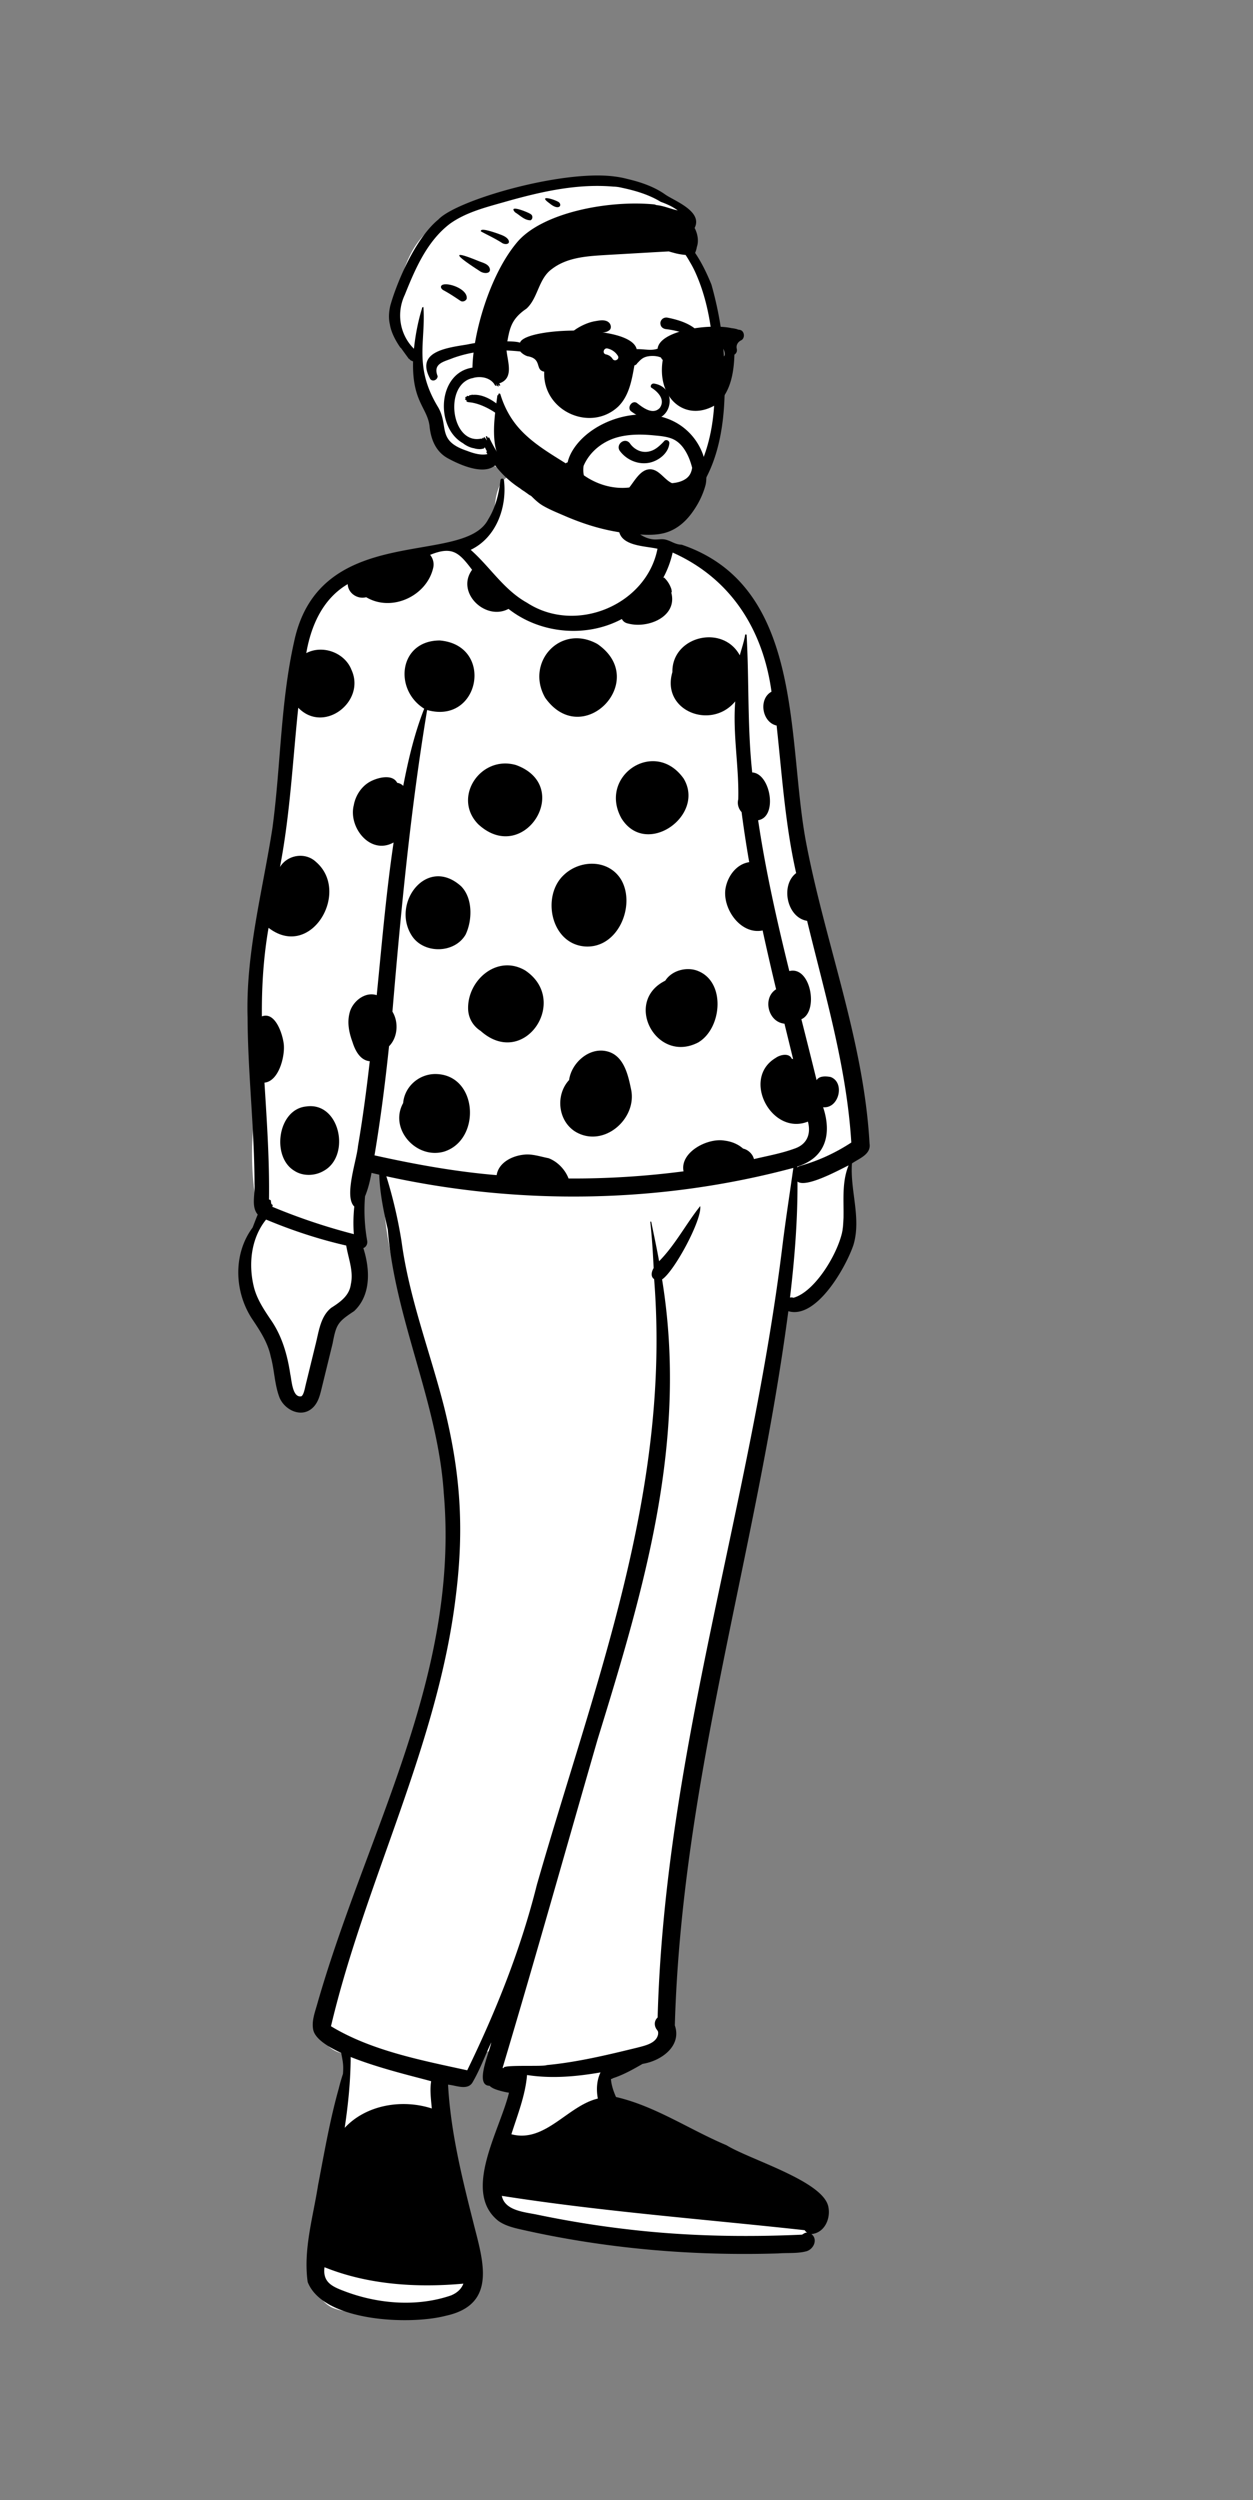 <svg xmlns="http://www.w3.org/2000/svg" width="391" height="780" fill="none" id="stylish-man-with-cap"><rect width="100%" height="100%" fill="#808080" stroke="none"/><path fill="#fff" fill-rule="evenodd" d="M264.805 331.677c-2.474-22.371-6.216-45.317-15.668-66.037-3.247-26.795 2.224-65.171-22.641-83.239.318-3.208-5.441-5.973-8.111-7.685-4.336-2.837-10.202-8.409-15.335-5.287-1.619-.494-5.613 1.526-7.451-2.854-1.883-4.487-1.61-13.484-3.111-14.305.662-6.484-28.531-10.822-36.15-1.657-3.618 7.029.538 9.266-7.62 18.507-3.602.221-7.039 1.132-10.361 2.382-2.743.379-5.472.84-8.188 1.319-34.647 3.202-37.266 28.797-40.337 56.284-2.63 36.923-14.05 73.707-9.112 110.921-2.73 13.307-2.909 27.506.35 40.686-10.684 15.578-2.94 24.199 3.724 39.011 1.128 2.665 2.11 5.409 2.608 8.252-.131 2.203-.117 4.408.271 6.595 1.131 4.981 9.45 4.285 9.82-.749.65-3.305.449-6.735.953-10.057-.029.173-.08.505-.08.531 1.22-8.36 3.186-11.601 8.618-17.98 6.974-10.066 2.685-22.714 4.277-33.979.436-3.765 1.013-7.479 1.399-11.25 2.352 1.38 4.908 2.532 7.579 3.252-1.683 12.964 1.244 25.988 4.499 38.528 8.808 32.302 20.486 65.471 15.414 99.369.002-.016-5.531 27.705-9.901 41.388-5.284 17.353-9.538 34.736-17.014 51.374-4.003 11.977-12.474 23.338-12.145 36.232-2.924 4.317 2.341 9.504 6.981 9.491 0 5.846-3.092 16.86-3.092 16.86-.485 4.084-2.578 9.283.586 12.751-4.301 10.933-5.811 22.763-6.992 34.333-.45 5.488-.968 12.103 4.919 15.216 5.484 2.368 11.869 1.326 17.725 2.032 5.666.008 11.529 1.491 17.101.211 6.4-1.82 7.689-8.739 6.484-14.272-.778-5.762-1.709-11.505-2.728-17.232-3.025-12.469-3.871-26.305-7.745-38.3 2.17-.406 4.348-1.498 5.821-3.089 3.741-.123 6.499-2.902 7.415-6.188.662-2.118 3.51-2.553 5.428-3.227.359 1.829 1.407 3.367 2.261 5.03-.729 3.532 1.704 7.661 5.72 7.743.581.556 1.12 1.124 1.712 1.655-4.567 6.71-7.954 14.285-8.813 22.276-1.033 6.129-2.115 15.95 6.014 17.765 3.069.404 6.371 1.188 9.378.072 3.353 1.502 6.917 2.222 10.527 2.864 15.471 2.606 30.392 2.387 45.992 4.137 4.116.572 20.606 2.261 23.351 0 3.348.684 1.324-1.808 2.732-4.137 1.122-1.748 4.118-5.097 2.184-6.068-4.057-1.747-7.654-5.185-11.366-7.136-17.348-9.855-54.767-26.637-54.507-27.109-.051.334.227-8.102 1.614-10.341 1.951-1.93 5.839-1.591 7.876-3.437 1.292.06 10.989-2.724 10.159-7.387-1.064-3.722 2.411-8.284 0-11.427 7.983-72.773 26.558-143.354 36.809-215.739.227-.199.451-.4.678-.599 5.286.883 9.393-4.415 10.998-8.588a28.647 28.647 0 0 0 2.199-2.465c4.308-5.591 4.385-12.872 4.875-19.523a4.415 4.415 0 0 0 1.809-3.431c.171-4.275.352-8.551.532-12.824.002 0 .002 0 .002-.002 1.327-2.126 1.507-4.518 1.129-6.954.139-7.881 1.356-15.263-2.055-22.513Z" clip-rule="evenodd"></path><path fill="#000" fill-rule="evenodd" d="M156.164 149.836c.079-.698 1.012-.687 1.101 0 .981 8.304-2.304 17.837-10.385 21.707 6.059 5.341 10.323 12.482 17.594 16.514 15.255 9.919 37.301.638 40.694-16.854-3.766-.862-10.781-.789-11.924-5.179-.553-.566-.837-5.409-.803-8.981-.035-.664-.056-1.329-.079-1.988a13.736 13.736 0 0 1-.068-1.628c.012-1.189 1.795-1.166 1.87 0 .031.478.052.962.071 1.448.013.129.031.257.047.385.245.889.415 1.819.615 2.663.108.455.22.914.339 1.373.172 1.203.48 2.378 1.007 3.491 1.402 2.958 4.858 5.499 8.264 5.526.73.006 1.456-.101 2.186-.083 1.189.031 2.161.501 3.222.98.959.432 1.859.725 2.783.723 38.136 12.908 32.885 60.159 38.693 92.106 5.921 31.726 18.15 62.313 19.95 94.736.54 3.363-3.181 4.61-5.489 6.201-.615 8.459 2.951 17.021.478 25.392-2.288 6.845-11.513 23.301-20.328 20.709-9.995 75.814-33.226 146.076-35.424 222.813 2.226 6.416-4.164 11.074-10.057 12.013l-.804.462c-2.687 1.539-5.463 3.045-8.402 3.997-.074.043-.147.086-.222.127a1.375 1.375 0 0 1-.454.148c.165 1.964.787 3.809 1.589 5.603 12.227 2.815 22.967 10.207 34.465 15.04 7.417 4.554 30.059 11.133 31.778 19.133l.046.243c.691 3.584-1.24 8.006-5.33 8.345 2.135 1.577.737 4.763-1.588 5.377-2.795.742-5.827.426-8.703.656-27.132.851-54.503-1.542-80.949-7.613-2.221-.513-4.535-1.181-6.406-2.505-11.477-9.067.469-28.256 3.29-40.018a23.65 23.65 0 0 1-3.033-.681l-.222-.066c-.967-.292-1.967-.643-2.718-1.325-.031-.028-.057-.059-.086-.088-4.835-.069.089-10.697.524-13.54-1.965 4.177-3.569 8.635-5.923 12.612-1.62 2.453-5.173.751-7.56.579.794 14.538 4.27 28.712 7.84 42.797 2.899 11.696 7.876 25.751-8.548 29.306-11.313 2.959-38.27 1.828-43.092-10.535-1.422-10.067 1.693-20.268 3.233-30.189l.27-1.411c1.839-9.645 3.539-19.334 6.205-28.798.367-1.542.819-3.052 1.305-4.552.063-.875.109-1.751.052-2.63-.074-1.15-.292-2.277-.523-3.406-.03-.143-.056-.31-.084-.488-4.763-2.194-8.3-4.675-8.757-7.352-.467-2.54.477-5.116 1.177-7.54l.041-.143c15.341-53.774 44.521-102.232 39.548-159.592-1.829-28.213-15.214-54.16-17.472-82.299-1.299-5.613-2.472-11.284-2.661-17.071-.803-.188-1.611-.36-2.409-.567-.469 2.502-1.061 4.983-2.032 7.319a54.539 54.539 0 0 0 .67 13.851c.186 1.052-.328 1.967-1.196 2.304 2.087 6.493 2.499 14.637-2.884 19.667l-.447.295c-4.676 3.108-5.165 3.988-6.253 9.778l-3.58 14.634c-.45 1.811-.987 3.656-2.281 5.079-3.433 3.773-8.898 1.31-10.668-2.712-1.616-4.12-1.604-8.656-2.784-12.9-.897-4.383-3.384-8.127-5.849-11.802-5.51-8.437-5.95-20.184.194-28.447.537-1.368 1.028-2.714 1.598-4.058-2.126-2.49-.758-6.411-1.002-9.458-.004-2.515-.05-5.03-.127-7.544-.448-14.85-1.98-29.607-2.036-44.457-.596-20.016 4.68-39.404 7.74-59.035 2.63-19.385 2.49-39.15 6.794-58.31 8.009-37.607 52.95-23.27 60.554-38.09 2.297-3.708 3.326-7.928 3.815-12.197Zm-54.896 557.511c-.68 5.001 2.839 6.201 6.873 7.722 10.288 3.766 22.165 4.66 32.622 1.068 1.853-.782 3.178-1.953 3.837-3.669-14.512 1.323-29.75.361-43.332-5.121Zm55.324-22.27c.911 4.492 6.708 5.021 10.59 5.776 9.27 1.937 18.631 3.492 28.045 4.592 18.241 2.196 36.694 2.574 55.025 1.74.495-.213.813-.624 1.438-.623l.076.002c.035 0 .069.004.103.005a2.554 2.554 0 0 1-.759-.776c-31.508-3.457-63.207-5.811-94.518-10.716Zm30.803-38.511c-7.567 1.312-15.291 2.004-22.932.811-.515 6.312-2.963 12.443-4.889 18.483 10.557 2.785 17.544-8.905 26.987-11.132-.535-2.793-.345-5.727.834-8.162Zm-77.998-4.827a.275.275 0 0 1 .034.16c-.037 7.355-.784 14.684-1.869 21.963 6.707-7.217 17.934-9.045 27.18-6.044l-.041-.469c-.237-2.665-.593-5.394-.157-8.034l-.424-.118c-4.769-1.314-15.982-3.949-24.723-7.458Zm138.166-277.37c-41.305 11.069-85.273 11.763-127.009 2.611 2.081 6.663 3.644 13.448 4.749 20.325 2.366 17.688 8.885 34.403 13.277 51.636 5.067 20.34 6.274 37.466 3.752 58.242l-.077.629c-5.552 46.59-28.289 89.121-38.971 134.351 12.571 7.619 28.1 10.595 42.514 13.746 9.059-18.654 16.713-37.784 21.73-57.871 18.07-63.046 41.882-122.41 36.593-188.974-1.179-.773-.796-2.402-.148-3.444-.224-4.802-.534-9.599-1.041-14.375-.017-.161.254-.193.287-.038.839 4.091 1.719 8.171 2.456 12.281 5.078-5.16 8.362-11.609 12.828-17.207.636 4.18-8.07 20.372-11.9 22.878 8.162 50.054-5.431 95.874-20.111 143.479-9.879 34.181-19.477 68.462-29.67 102.549.124.001.248.003.371.007-.613-1.127 12.359-.349 13.424-.914 9.553-.904 18.903-3.163 28.195-5.429l1.14-.295c2.315-.607 5.003-1.481 5.419-3.952l.007-.311a.664.664 0 0 1 .014-.172l-.067-.279a.682.682 0 0 1-.022-.129l-.092-.137c-.107-.153-.207-.289-.065-.133-1.049-1.145-1.145-2.916.067-4.01 2.27-83.259 29.126-159.46 39.072-241.788.985-7.773 2.189-15.517 3.278-23.276ZM83.032 380.488c-4.776 5.923-5.597 14.189-3.714 21.407.989 3.583 2.988 6.599 5.049 9.672 3.614 5.121 5.3 11.072 6.22 17.17l.025.116c.42 1.96.68 7.369 3.453 6.76.729-.468 1.078-2.523 1.334-3.597l3.202-13.088c.927-3.789 1.483-8.292 4.767-10.915l.388-.247c2.682-1.723 5.299-3.721 5.72-7.077.924-4.115-.794-8.098-1.436-12.097-8.565-1.956-16.926-4.717-25.008-8.104Zm181.773-16.91-.287.142c-3.294 1.638-13.123 6.942-15.658 4.905.06 12.123-.912 24.186-2.337 36.211.364-.08.74-.071 1.076.053 7.147-1.975 14.911-15.462 15.51-22.393.489-6.308-.766-12.889 1.696-18.918ZM147.316 177.776l-.364-.481c-3.869-5.082-6.04-6.896-12.73-4.185.899 1.111 1.323 2.6.939 4.141l-.025.099c-2.111 8.667-12.938 13.69-20.863 8.973-2.769.72-5.656-1.267-5.767-4.083-7.842 4.608-11.466 13.05-12.936 21.528 5.148-2.704 12.07-.123 14.124 5.256 4.504 9.83-8.62 20.057-16.623 11.779-1.734 16.581-2.548 33.289-5.706 49.698 2.34-3.843 7.922-4.748 11.25-1.585 10.898 9.389-1.636 30.72-14.81 20.551-1.597 9.134-2.16 18.398-2.085 27.638 4.222-1.623 6.532 5.659 6.838 8.741.383 3.709-1.536 11.487-6.033 11.926l.37 5.932c.628 10.168 1.187 20.325 1.047 30.518.226.057.419.16.58.293.011.294.05.589.107.88.055.288.239.442.456.49l.007.011c-.01.204-.05.409-.126.601a188.044 188.044 0 0 0 25.452 8.54 48.196 48.196 0 0 1 .141-8.607c-3.281-3.114.755-14.419 1.142-18.813 1.516-8.804 2.67-17.662 3.69-26.533-3.046-.26-4.605-3.434-5.406-6.017-1.044-2.844-1.674-5.881-.939-8.872.746-3.561 4.743-6.963 8.512-5.709l.238-2.385c1.492-15.108 2.796-30.24 5.031-45.263-7.298 4.063-14.188-4.774-12.426-11.633.516-2.912 2.293-5.734 4.915-7.246 2.318-1.33 7.111-2.648 8.632.278a3.246 3.246 0 0 1 1.883.95c1.577-8.148 3.494-16.358 6.545-24.081-9.644-6.045-7.84-21.268 4.853-21.288 17.116 1.463 12.563 26.383-3.946 21.696-5.185 31.187-8.173 62.63-10.825 94.105 1.996 3.246 1.68 8.063-1.059 10.795-1.191 11.386-2.636 22.748-4.534 34.042 12.556 2.793 25.267 5.103 38.116 6.168.618-3.966 4.941-6.083 8.677-6.401 2.474-.266 5.165.671 7.529 1.12 2.855 1.091 5.191 3.598 6.235 6.332a264.943 264.943 0 0 0 35.879-2.235c-1.2-5.965 7.5-10.512 12.797-9.584 2.12.259 4.188 1.06 5.777 2.489 1.551.329 3.01 1.667 3.395 3.276 4.207-.999 8.516-1.759 12.581-3.243 3.988-1.305 5.292-4.582 4.258-8.454-11.28 4.508-20.851-13.379-10.087-19.849 1.378-1.018 4.249-1.676 5.056.248.138.024.275.053.411.086-.896-3.681-1.797-7.361-2.698-11.04-5.172-.493-6.898-8.065-2.603-10.725a880.814 880.814 0 0 1-4.21-18.352c-7.087 1.458-12.962-7.339-11.462-13.694l.048-.191c.847-3.455 3.423-6.852 7.228-7.425a370.748 370.748 0 0 1-2.379-15.624c-.98-1.041-1.419-2.594-1.037-3.968.276-10.044-1.765-20.386-.942-30.573-7.521 9.12-23.192 2.912-19.612-9.122-.21-11.148 15.672-15.099 21.028-5.243.574-2.102 1.311-4.194 1.671-6.362.055-.249.44-.198.463.035l.001.027c.798 14.256.211 28.605 1.745 42.846 5.731.281 8.072 13.917 1.846 14.896 2.354 15.854 5.891 31.502 9.734 47.075 6.679-1.711 9.261 12.61 3.763 15.019 1.6 6.33 3.192 12.661 4.746 19.003l.03-.014c.808-1.384 2.96-1.23 4.343-.966 4.571 1.68 2.639 9.931-2.337 9.426 2.714 8.149.993 15.71-8.062 18.51l.004.259a2.97 2.97 0 0 1 1.034-.511c5.659-1.585 10.943-4.048 15.82-7.24-1.435-23.529-8.263-46.338-13.788-69.162-6.35-1.009-8.375-11.156-3.422-14.892-3.429-15.154-4.416-30.65-6.094-46.039-4.574-.994-5.729-8.315-1.6-10.557-2.617-19.112-12.468-35.221-30.849-43.414a30.409 30.409 0 0 1-2.909 7.834c.124.007.244.022.361.041a.75.75 0 0 0 .119.161c.996 1.016 1.633 2.159 2.038 3.383.039.263.082.525.127.788a3.533 3.533 0 0 1-.151.318c1.969 7.467-7.261 11.285-13.494 9.614-.966-.189-1.597-.729-1.934-1.412-11.035 5.918-25.435 4.671-35.376-3.154-7.224 3.849-16.527-5.139-11.363-12.188ZM95.537 345.207c10.558-1.548 14.011 15.374 5.502 20.072-2.744 1.625-6.517 1.766-9.218-.029-7.193-4.344-5.192-19.151 3.716-20.043Zm40.188-10.125c13.437-.058 14.587 20.501 2.866 24.202-8.716 2.509-17.253-7.121-12.784-15.151.413-4.996 4.749-8.978 9.918-9.051Zm41.868 1.865c.699-5.31 6.284-10.384 11.904-8.922 5.15 1.294 6.493 7.28 7.406 11.713 2.076 9.178-8.382 18.485-17.195 13.43-5.629-3.349-6.452-11.545-2.115-16.221Zm30.012-30.993c1.883-2.98 6.102-4.292 9.547-3.254 9.447 2.998 8.325 18.044.723 22.529-13.06 6.791-23.475-12.732-10.27-19.275Zm-61.531 8.791c-.221-8.942 9.066-17.081 17.789-11.999 14.119 9.401-.34 30.967-13.887 18.88-2.414-1.548-3.841-4.06-3.902-6.881Zm-17.566-22.815c-6.534-10.111 4.688-25.1 15.399-15.412 3.673 3.746 3.509 10.615 1.382 15.067-3.459 5.949-13.066 6.089-16.781.345Zm47.449-18.961c5.1-4.864 14.011-4.915 17.885 1.503 4.593 7.917-.888 21.462-11.241 20.818-10.758-.758-13.704-15.782-6.644-22.321Zm-26.718-15.809c-8.183-8.328.702-21.687 11.8-18.47 18.137 6.631 2.396 31.58-11.8 18.47Zm44.668-1.879c-7.288-13.209 10.417-25.085 19.428-12.372 6.911 11.515-11.748 24.808-19.428 12.372Zm-23.772-37.575c-6.307-11.01 4.714-23.243 16.293-16.782 16.477 11.369-4.614 33.233-16.293 16.782Z" clip-rule="evenodd"></path><path fill="#fff" fill-rule="evenodd" d="M183.083 56.576c10.633 0 23.39 5.144 24.475 5.247l.029.002c.571 0 2.801 1.695 6.69 5.086l-4.212 8.2.34.324c1.632 1.56 3.024 2.983 4.123 4.105 8.976 9.156 10.589 45.108 8.474 57.646-2.116 12.538-6.033 24.806-24.272 24.806-18.239 0-38.53-10.944-41.656-14.353-2.084-2.272-4.424-3.36-7.022-3.265l-.317-.403-.383-.054c-3.595-.519-6.17-1.219-7.727-2.097-3.041-1.717-6.383-10.742-6.383-12.73 0-1.969-4.99-16.287-5.09-17.802l-.001-.042c0-1.267-6.52-7.09-6.52-8.939 0-1.849-1.314-1.737 0-8.253l.382-1.914c1.399-6.938 4.136-18.427 14.571-23.418 11.468-5.486 33.759-12.146 44.499-12.146Z" clip-rule="evenodd"></path><path fill="#000" fill-rule="evenodd" d="M136.815 68.464c5.719-6.058 38.189-15.43 54.616-13.443l.493.064c1.311.166 2.603.417 3.878.758 4.122.961 8.379 2.416 11.784 4.845 2.843 1.988 11.811 5.234 9.168 10.433.98 1.853 1.346 4.143.684 5.968-.084.63-.278 1.211-.528 1.813 2.094 3.084 3.752 6.571 5.094 9.888 2.346 8.348 3.805 17.035 4.019 25.552.711 16.181-1.067 35.51-15.189 45.973-8.531 6.631-21.894 6.853-31.48-1.367-.544-.643-3.103-2.377-2.249-2.681.254.268.515.528.781.784a.151.151 0 0 1-.009-.087l-.251-.226c-.471-.435-1.081-1.066-.386-.943.031.036.064.067.097.102.148.088.259.165.345.232l.045.036-.014-.015c-.4-.426-.64-.86-.042-.583l.08.039c.266.279.536.547.812.808a.15.15 0 0 1 .017-.095l-.257-.248c-.251-.245-.213-.246-.09-.444-.533-.745.462-.303.532-.012.622-.147 1.169 1.019 1.569 1.162 17.574 13.483 43.078 1.519 42.665-36.053l-.007-.735c-.12-12.014-1.133-24.362-6.113-35.237a31.178 31.178 0 0 0-1.622-3.053c-.41-.74-.85-1.46-1.322-2.162a19.639 19.639 0 0 1-3.917-.723 18.866 18.866 0 0 1-1.315-.379c-6.384.348-12.625.726-19.027 1.084l-1.999.124c-5.423.348-11.032.906-15.408 4.253-4.294 3.047-4.313 9.057-7.989 12.403-5.241 3.55-5.279 6.751-6.289 11.983.075 3.944 2.815 9.674-2.213 11.334.848 1.207-.334.627-.427.204-.01.002-.019.004-.026.004.756 1.403-.356.52-.454.069a.438.438 0 0 1-.178-.118c.762 1.228-.47.368-.397.144-1.471-2.257-4.5-2.608-6.635-2.01-.026.081-.121.088-.181.045-9.078 1.964-6.736 20.72 2.568 18.907.398-.081.388.109.468.128-.215-.564.39-.334.384-.216l.037-.002c.029-.002.017-.006.039.002-.208-1.152.962.517.869.585a.31.31 0 0 1 .112-.038l-.04-.109c-.194-.516-.178-.301-.176-.597-.146-.365-.157-.205-.123-.443.513-.397.664.805.835.893-.293-.407-.06-.74.217-.519 2.095 4.399 4.802 8.531 8.3 11.787.382.301.769.597 1.17.877 1.488 1.293 3.771 2.125 5.163 3.271a.141.141 0 0 1-.023.066l.032.029.032.03.484.232c.143.121.271.256.385.406.121.14.228.294.318.457.046.199-.054.282-.244.197-.084-.029-.166-.062-.25-.093.005.008.007.012.012.017.028.041.212.468 0 .399l-.026-.01c-.116-.043-.233-.09-.347-.135.136.168.259.35.368.504a.804.804 0 0 1 .217.425c-.005.09-.055.128-.145.116a14.09 14.09 0 0 1-.409-.142l.039.073c.095.188.232.504-.01.398a7.531 7.531 0 0 1-.606-.218c-.017.033-.05.045-.116.014a12.32 12.32 0 0 1-1.834-.824c-.515-.375-1.035-.742-1.553-1.114a12.029 12.029 0 0 1-1.406-.982 30.584 30.584 0 0 1-7.718-7.134c-3.489 3.015-10.463.135-14.778-2.225-3.816-2.109-5.316-6.01-5.704-10.215-.806-5.661-5.442-7.599-5.119-20.02-.008.002-.015.002-.024.002a2.383 2.383 0 0 1-.487-.202 2.377 2.377 0 0 1-.449-.274l-.173-.24a1.518 1.518 0 0 1-.233-.154l-.032.041c-.101.122-.033-.061-.027-.098l-.302-.409c-.714-.973-1.497-2.064-2.135-2.937l-.02.035c-.015.027-.022.046-.016.055-1.518-2.178-2.947-4.808-3.343-7.355-.469-1.961-.286-3.982.123-5.8 1.752-6.362 7.493-20.76 15.031-26.93Zm41.215 87.991-.095-.085.084.105a.682.682 0 0 0 .162.152.127.127 0 0 1-.003-.052 3.002 3.002 0 0 1-.148-.12Zm13.329-98.237c-11.14-.956-22.097 1.494-32.728 4.458l-.733.21c-6.045 1.722-12.436 3.271-17.545 6.955-7.136 5.456-10.822 14.134-14.038 22.147-2.808 5.953-1.373 12.666 2.86 16.822.44-4.13 1.191-8.14 2.364-12.118.245-.622.059-.825.587-.906.797 10.719-3.128 18.639 4.64 31.343 3.371 5.995-.531 10.381 8.987 13.535l.258.099c1.983.746 4.148 1.336 6.091.918l-.174-.282c-.178-.291-.232-.432.026-.557-.006-.014-.016-.028-.026-.045-.208-.393-.41-.791-.603-1.194-.078.026-.156.045-.237.066.052.097.059.194-.088.228a4.143 4.143 0 0 1-1.611.217l-.118-.009a5.451 5.451 0 0 1-1.363-.256c-.116-.019-.233-.038-.347-.061-1.127-.25-2.32-.884-3.092-1.512-8.801-4.989-7.891-21.971 2.957-23.576.222-10.692 5.318-28.73 13.775-38.919 7.644-9.371 28.514-13.433 43.033-12l.635.211c2.24.199 4.374 1.195 6.616 1.657-1.609-1.204-3.435-2.005-5.316-2.687-3.747-2.287-8.043-3.525-12.193-4.398-.86-.21-1.731-.327-2.617-.346Zm-44.43 65.071c.583-.316.517-.011.651-.099 4.195-.342 8.719 3.324 11.064 6.38-.185.192-.686-.377-.774-.467a.099.099 0 0 1-.04.026l.065.092c.951 1.362-.934-.24-1.11-.57a.138.138 0 0 1-.097.018c.149.147.605.528.683.799l.121.101c1.141.974 1.046 1.708-.249.323.031.064.043.124.022.171l.044.03c.637.444 1.161 1.682-.17.411.138.928-1.319-.866-1.366-.853-2.521-1.976-6.234-3.897-9.397-4.155l-.109-.013c-.581-.074-.855-.246-.651-.625-.715-.169-.548-.521-.209-.509-.504-.331-.051-.647.242-.524-.201-.556.606-.186.679-.263.419-.645.532-.107.601-.273Zm-8.794-34.45c2.015-.736 7.967 1.47 7.491 4.39-.284.67-1.218 1.055-1.874.676l-.858-.574c-1.491-.997-2.836-1.871-4.438-2.74-.871-.432-1.246-1.349-.321-1.751ZM149.6 84.5l-.779-.505c-4.199-2.744-10.136-6.9.393-2.6 1.2.514 2.794.818 3.449 1.958 1.029 2.102-1.678 2.244-3.063 1.147Zm.472-12.308c-.337-1.276 3.856.222 5.077.617l.186.07c1.187.441 2.548.85 3.258 1.873.833 1.414-.852 1.706-1.895 1.068-2.139-1.395-4.484-2.448-6.626-3.628Zm10.663-5.945c-2.36-2.572 3.957-.108 4.903.576l.027.02c.706.496.563 1.564-.1 1.878-1.888.036-3.277-1.534-4.83-2.474Zm10.741-2.818c-3.752-2.692 1.19-1.412 2.907-.357 1.17 1.03-.035 2.768-2.907.357Z" clip-rule="evenodd"></path><path fill="#000" fill-rule="evenodd" d="M197.519 143.848a9.666 9.666 0 0 1-4.062-3.119c-.362-.482-.456-.99-.38-1.455.085-.523.395-.997.818-1.315.424-.319.955-.476 1.467-.396.446.07.889.313 1.241.818l.073.101a6.397 6.397 0 0 0 2.345 1.964 5.302 5.302 0 0 0 2.903.51c1.953-.221 3.299-1.275 4.73-2.706.177-.181.354-.367.533-.557a.84.84 0 0 1 .442-.34.958.958 0 0 1 .61.009.964.964 0 0 1 .48.363c.11.161.172.36.152.588-.131 1.484-.908 2.808-2.012 3.847-1.226 1.155-2.851 1.953-4.381 2.234-1.686.308-3.403.087-4.959-.546Zm5.754-22.886c1.793 1.088 4.526 3.625 2.597 6.322-2.271 2.378-5.541-.349-7.152-1.582-1.494-.955-3.173 1.503-1.786 2.619 11.642 8.602 16.367-7.074 7.248-8.638-1.004-.172-1.377.943-.907 1.279Zm-20.864-10.006c.199-2.455 3.944-3.012 4.317-.584.334 2.176-.059 4.175-1.041 6.134-.938 1.871-3.297.998-3.475-.706-.239-2.284.076-3.318.199-4.844Zm28.514-1.087c.523-.683 1.277-1.149 2.18-.885 2.823.823 1.991 4.822.999 6.768-.538 1.057-2.279 1.325-3.066.395-1.283-1.518-1.897-4.549-.266-6.044.044-.078.093-.156.153-.234Zm-25.278-9.654.446-.078c1.379-.238 3.094-.467 4.07.64.517.587.696 1.678 0 2.239-1.224.989-2.576.606-4.043.689a16.105 16.105 0 0 0-3.533.601c-2.554.728-4.634 2.058-6.815 3.518-.286.192-.578-.174-.442-.441 1.259-2.461 3.699-4.482 6.143-5.714 1.304-.658 2.731-1.204 4.174-1.454Zm22.705-1.102.342.07c3.713.774 8.538 2.322 10.297 5.962.067.515-.004.625-.062.697l-.019.024c-.047.062-.085.147-.309.217l-.188-.047c-.806-.211-1.444-.502-2.061-.803l-.67-.329c-.776-.38-1.56-.746-2.39-1.017a28.195 28.195 0 0 0-5.446-1.2 2.234 2.234 0 0 1-1.093-.414 1.64 1.64 0 0 1-.611-.929c-.13-.523-.093-.919.189-1.392.211-.355.514-.6.862-.742a2.026 2.026 0 0 1 1.159-.097Z" clip-rule="evenodd"></path><path fill="#000" fill-rule="evenodd" d="M182.116 145.333c1.922-4.495 6.119-7.799 10.951-9.007 3.548-.885 7.271-.857 10.888-.505 1.895.182 3.928.332 5.714 1.034 1.525.6 2.768 1.734 3.702 3.066 1.112 1.577 1.869 3.383 2.4 5.234.076.263.147.528.213.794-.231 1.396-.722 2.585-2.018 3.463-1.264.857-2.773 1.208-4.277 1.332a6.112 6.112 0 0 1-.421-.218c-2.344-1.339-3.994-4.503-6.952-4.075-2.641.382-4.379 3.698-5.949 5.642-5.04.586-10.076-.926-14.176-3.802a8.292 8.292 0 0 1-.075-2.958m37.293-3.41a19.351 19.351 0 0 0-1.513-3.253 18.526 18.526 0 0 0-8.671-7.673c-8.578-3.666-19.678-1.082-26.606 4.93-2.367 2.056-4.759 5.076-5.483 8.324-.216.043-.42.155-.588.313-5.005-3.145-10.16-6.171-14.193-10.53-2.929-3.167-4.967-6.916-6.214-11.035-.102-.339-.65-.29-.634.086l.015.263c-.052-.162-.299-.079-.318.078-.671 5.004-1.511 10.309-.738 15.339.463 3.001 1.829 5.199 3.655 7.571 1.957 2.544 4.172 4.909 6.437 7.178 1.437 1.44 2.939 3.1 4.698 4.156 2.047 1.227 4.369 2.16 6.554 3.106a84.8 84.8 0 0 0 6.776 2.631c4.594 1.552 9.342 2.624 14.173 3.094 3.869.375 8.289.783 11.997-.669 2.841-1.113 5.134-3.124 6.953-5.545 1.981-2.636 3.546-5.638 4.412-8.805.899-3.289-.522-9.029-.712-9.559" clip-rule="evenodd"></path><path fill="#000" fill-rule="evenodd" d="M230.85 102.917a39.575 39.575 0 0 0-.586-.092 1.777 1.777 0 0 0-.541-.193 9.356 9.356 0 0 0-1.421-.246c-6.776-1.521-22.452.639-23.099 6.41-2.158.719-4.025.075-6.526.139-1.904-7.941-34.816-6.82-36.399-2.032l-.018-.005c-1.52-.47-3.763-.357-5.503-.431a47.907 47.907 0 0 0-11.075 1.035c-6.81 1.08-16.104 2.344-11.368 10.831l.003.005v-.001c.817.835 2.202.163 2.253-.968-1.592-4.02 2.005-4.503 4.772-5.658 6.885-2.469 13.896-2.811 21.017-2.048.536.63 1.349 1.179 2.208 1.466 4.761.789 2.252 4.314 5.262 4.826-.553 12.287 14.395 18.994 23.056 10.917 3.458-3.374 4.282-8.372 5.084-12.878.424-.095.693-.326.851-.632 1.019-1.016 1.66-1.954 3.676-2.233 2.016-.279 3.568.281 3.778.452.053.107.11.213.176.32.092.159.217.286.36.386-1.991 12.235 7.527 19.973 17.135 13.627 4.175-3.92 5.058-9.92 5.232-15.276.566-.341.924-1.001.728-1.832-.27-1.145.363-2.136 1.372-2.634 1.31-.646 1.078-3.006-.427-3.255m-41.286 5.805c-1.193-.262-1.702 1.573-.506 1.835.847.186 1.565.613 2.05 1.335l.052.079c.651 1.033 2.297.079 1.641-.961a5.096 5.096 0 0 0-3.237-2.288Zm34.931-1.138c-.421-.296-1.057-.076-1.301.341-.269.46-.092.972.301 1.273l.04.03c.362.254.713.709.758 1.176l.003.058c.048 1.221 1.949 1.227 1.902 0-.046-1.201-.743-2.204-1.703-2.878Z" clip-rule="evenodd"></path></svg>